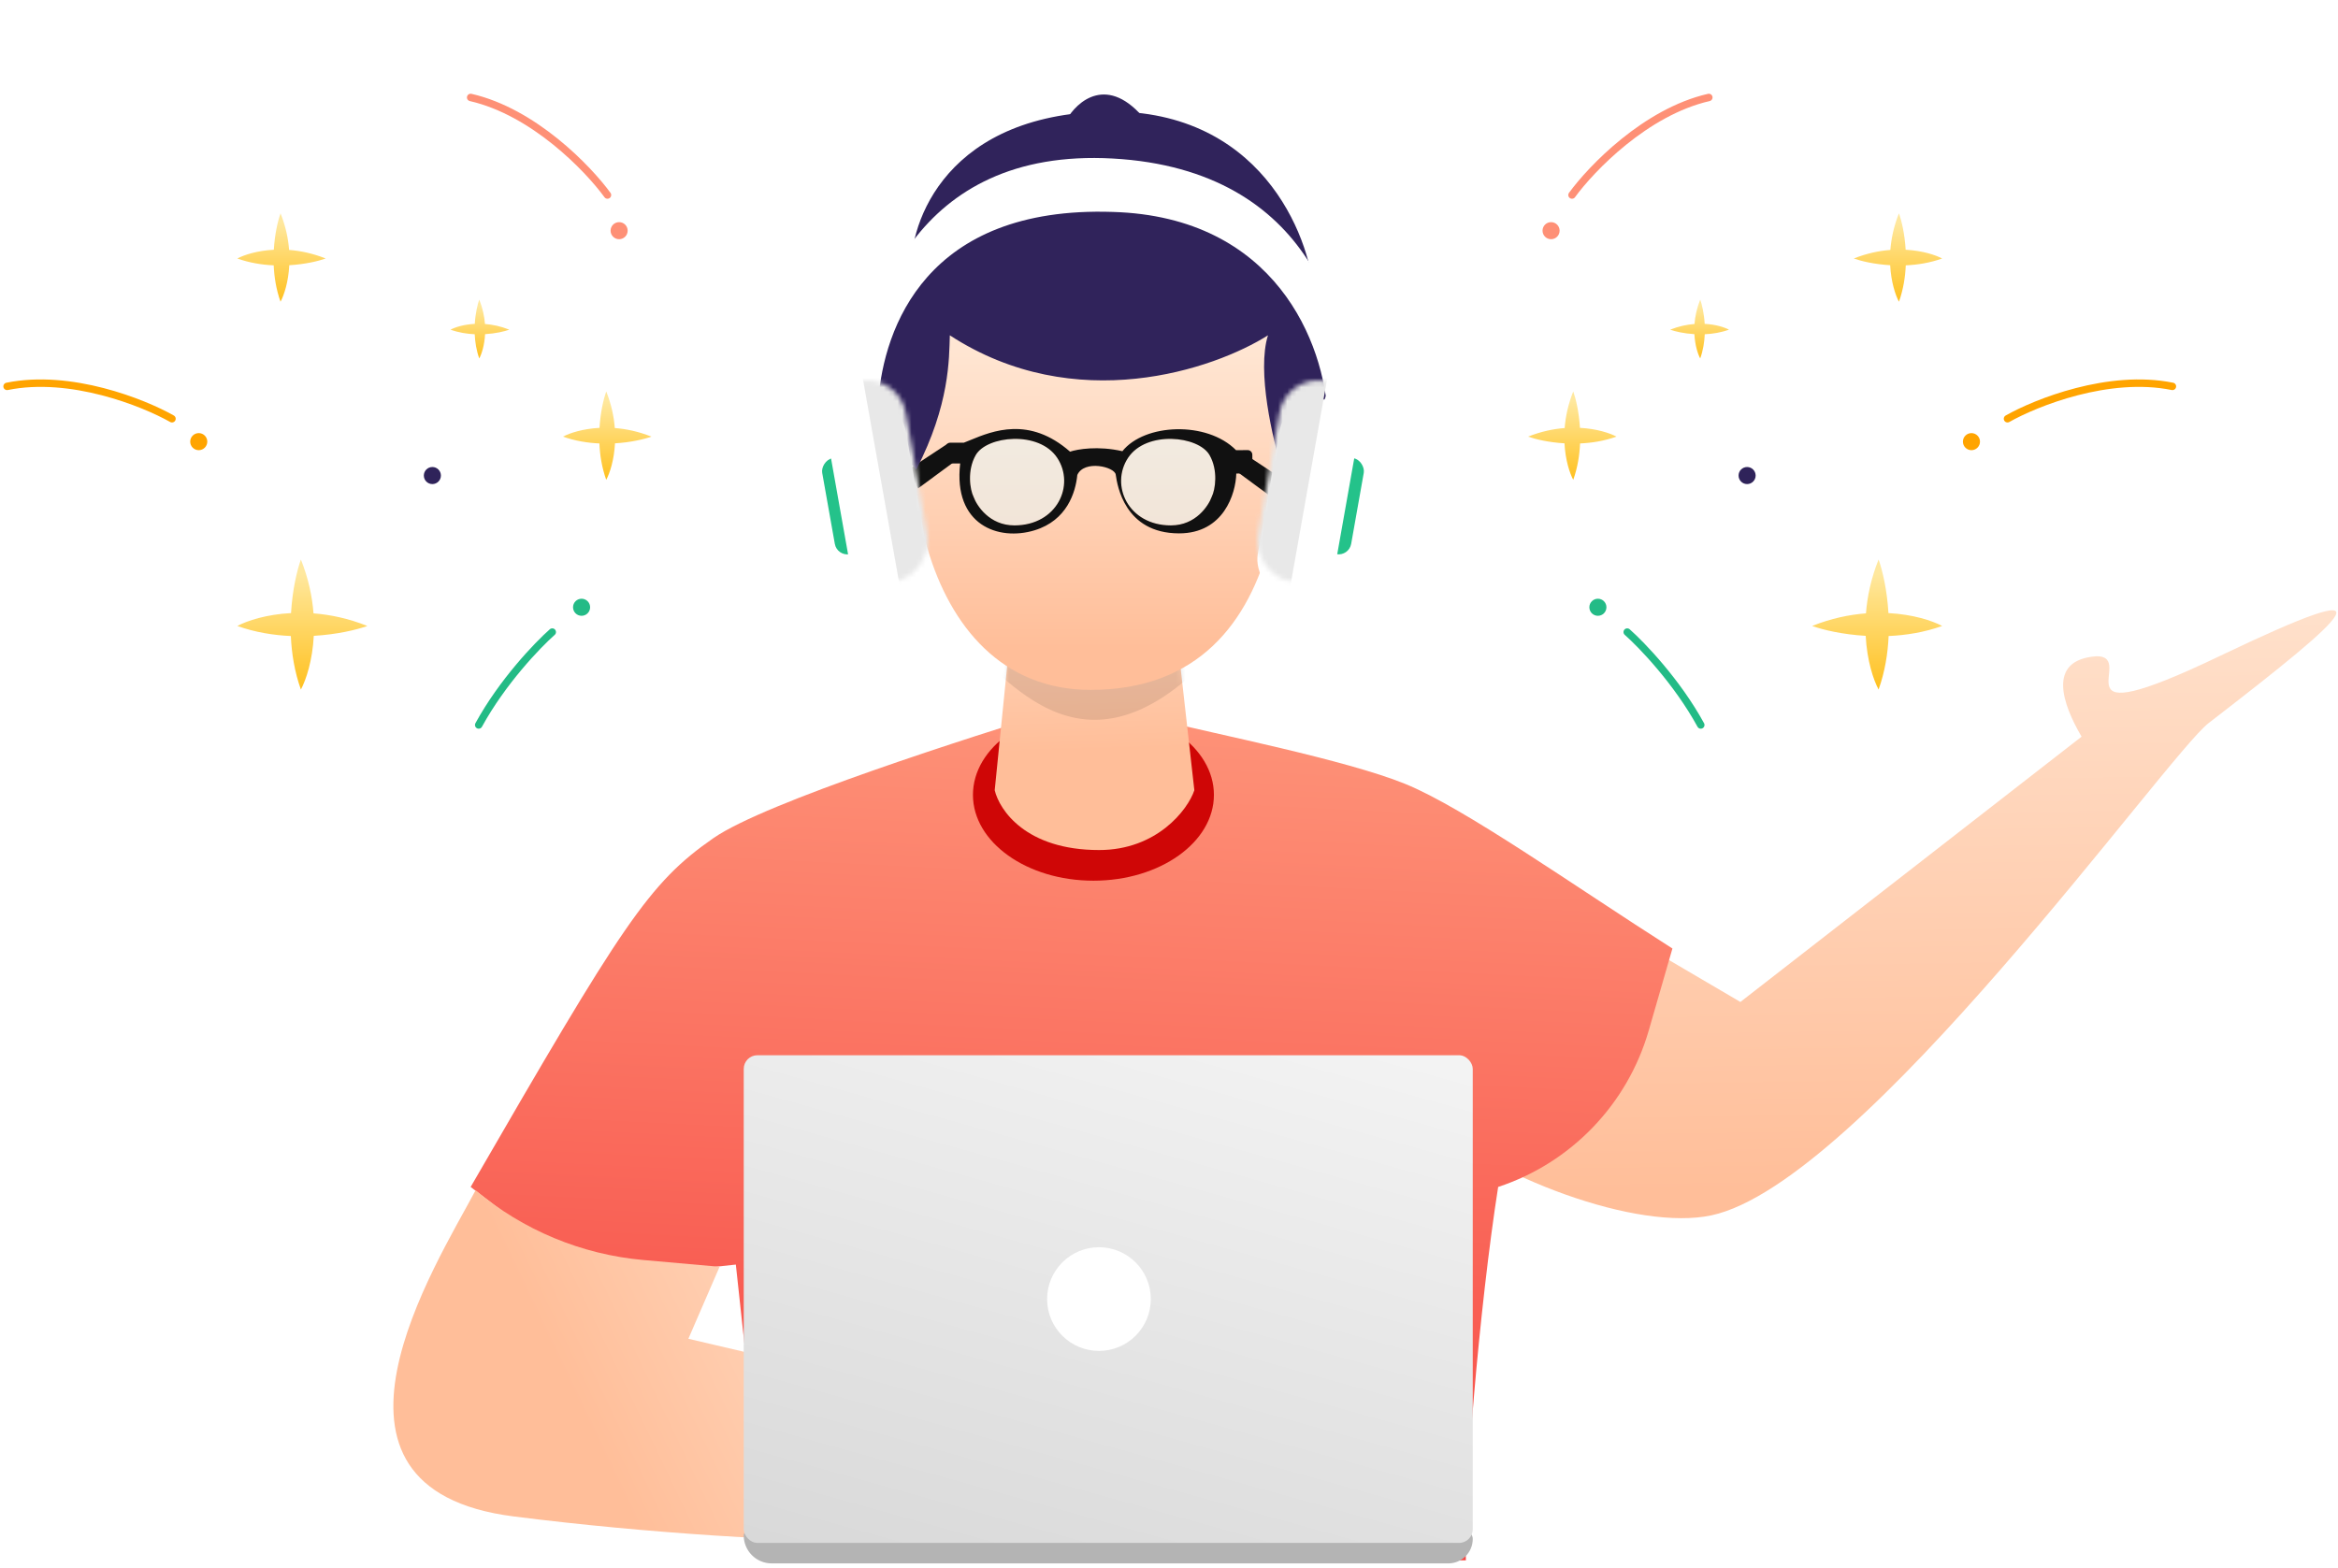 <svg width="504" height="338" viewBox="0 0 504 338" fill="none" xmlns="http://www.w3.org/2000/svg">
<path d="M375.173 216.036L335.451 192.718L304.25 239.15C322.478 254.362 353.101 265.425 368.924 262.047C401.399 255.114 467.022 162.911 476.127 155.891C507.125 131.994 517.202 122.925 478.414 141.494C441.433 159.198 461.02 141.494 451.96 141.494C441.075 142.254 444.682 151.915 448.722 158.837L375.173 216.036Z" fill="url(#paint0_linear)"/>
<path d="M153.791 180.711C164.998 172.929 209.28 158.911 228.727 152.874L249.303 155.119C262.267 158.333 290.073 163.812 302.864 168.998C315.654 174.183 338.867 190.72 360.522 204.51L355.409 222.218C350.817 238.121 338.673 250.733 322.955 255.924C318.911 281.646 315.423 323.463 315.999 336.427L165.513 336.31L158.623 272.662L127.634 275.982L101.458 255.924C134.235 199.23 139.782 190.439 153.791 180.711Z" fill="url(#paint1_linear)"/>
<path d="M110.739 326.965C63.059 320.92 94.07 272.595 102.524 256.636C112.749 265.243 125.375 270.494 138.688 271.677L155.119 273.136L148.39 288.658L221.03 305.664L231.221 333.935C223.962 332.699 170.033 334.484 110.739 326.965Z" fill="url(#paint2_linear)"/>
<path d="M229.799 26C232.145 21.757 238.875 15.815 247.023 26H229.799Z" fill="#30235B"/>
<ellipse cx="235.71" cy="171.383" rx="25.973" ry="18.508" fill="#CF0606"/>
<path d="M214.429 170.388L218.059 134.239H253.404L257.464 170.388C256.045 174.645 249.346 183.281 236.939 183.281C221.126 183.281 215.442 174.645 214.429 170.388Z" fill="url(#paint3_linear)"/>
<mask id="mask0" mask-type="alpha" maskUnits="userSpaceOnUse" x="214" y="134" width="44" height="50">
<path d="M214.429 170.388L218.059 134.239H253.404L257.472 170.461C256.053 174.718 249.33 183.282 236.923 183.282C221.111 183.282 215.442 174.645 214.429 170.388Z" fill="url(#paint4_linear)"/>
</mask>
<g mask="url(#mask0)">
<path opacity="0.1" d="M266.143 135.623C234.184 175.165 216.325 143.371 207.1 138.602L213.439 111.87L251.28 107.351L266.143 135.623Z" fill="black"/>
</g>
<path d="M235.097 148.751C196.98 148.751 190.426 94.036 202.203 69.01C228.701 36.623 261.824 55.515 275.074 69.01C278.263 89.865 281.781 148.751 235.097 148.751Z" fill="url(#paint5_linear)"/>
<path d="M273.725 106.893L266.257 101.392L267.412 97.296L275.941 102.921L273.725 106.893Z" fill="#111111"/>
<path d="M197.92 105.298L205.387 99.796L204.232 95.701L195.703 101.325L197.92 105.298Z" fill="#111111"/>
<path d="M204.753 72.298C231.777 89.905 261.735 79.634 273.337 72.298C270.894 80.002 274.354 94.811 276.39 101.252C293.974 78.354 288.225 65.989 283.153 62.668C282.307 51.256 271.933 22.722 237.104 24.074C202.274 25.427 195.516 50.129 196.502 59.287C183.315 77.209 191.161 94.731 197.521 101.252C204.753 87.212 204.588 77.363 204.753 72.298Z" fill="#30235B"/>
<g filter="url(#filter0_d)">
<path d="M239.872 41.695C199.528 40.344 190.542 66.876 189.336 82.282C189.24 83.516 188.23 84.487 186.993 84.487C185.673 84.487 184.621 83.386 184.738 82.072C186.499 62.318 197.031 27.799 239.872 30.179C283.128 32.582 291.589 67.017 290.262 86.213C290.191 87.24 289.324 88.016 288.294 88.016C287.171 88.016 286.269 87.105 286.225 85.983C285.589 70.056 275 42.713 239.872 41.695Z" fill="white"/>
</g>
<g filter="url(#filter1_d)">
<rect x="289.069" y="94.316" width="5.476" height="21.013" rx="2.738" transform="rotate(10.054 289.069 94.316)" fill="#24C28A"/>
</g>
<g filter="url(#filter2_d)">
<rect x="277.306" y="80.693" width="16.867" height="43.773" rx="8.433" transform="rotate(10.054 277.306 80.693)" fill="white"/>
</g>
<g filter="url(#filter3_d)">
<rect width="5.476" height="21.013" rx="2.738" transform="matrix(-0.985 0.175 0.175 0.985 182.159 94.316)" fill="#24C28A"/>
</g>
<g filter="url(#filter4_d)">
<rect width="16.867" height="43.773" rx="8.433" transform="matrix(-0.985 0.175 0.175 0.985 193.771 80.693)" fill="white"/>
</g>
<mask id="mask1" mask-type="alpha" maskUnits="userSpaceOnUse" x="178" y="82" width="23" height="44">
<rect width="16.867" height="43.773" rx="8.433" transform="matrix(-0.985 0.175 0.175 0.985 193.771 80.693)" fill="white"/>
</mask>
<g mask="url(#mask1)">
<rect x="185.828" y="80.693" width="21.94" height="47.517" transform="rotate(-10.098 185.828 80.693)" fill="#E8E8E8"/>
</g>
<mask id="mask2" mask-type="alpha" maskUnits="userSpaceOnUse" x="271" y="82" width="22" height="44">
<rect x="277.306" y="80.693" width="16.867" height="43.773" rx="8.433" transform="rotate(10.054 277.306 80.693)" fill="white"/>
</mask>
<g mask="url(#mask2)">
<rect width="21.94" height="47.517" transform="matrix(-0.985 -0.175 -0.175 0.985 286.271 80.693)" fill="#E8E8E8"/>
</g>
<path opacity="0.5" d="M218.673 113.284C213.28 113.284 210.564 109.034 209.874 107.137C209.081 105.55 208.454 101.415 210.333 98.13C212.722 93.954 223.952 92.789 227.885 98.689C231.818 104.589 227.885 113.284 218.673 113.284Z" fill="#E6FCFF"/>
<path opacity="0.5" d="M252.404 113.284C257.796 113.284 260.512 109.034 261.202 107.137C261.995 105.55 262.622 101.415 260.743 98.13C258.354 93.954 247.125 92.789 243.191 98.689C239.258 104.589 243.191 113.284 252.404 113.284Z" fill="#E6FCFF"/>
<path fill-rule="evenodd" clip-rule="evenodd" d="M230.671 97.387C221.876 89.664 213.932 92.932 209.225 94.868C208.702 95.084 208.219 95.282 207.778 95.448L204.831 95.453C204.276 95.454 203.828 95.907 203.833 96.462L203.855 98.94C203.86 99.489 204.306 99.931 204.855 99.931L206.986 99.931C205.443 113.182 215.214 116.728 223.03 114.339C229.997 112.21 231.862 106.185 232.235 102.405C233.726 99.102 240.26 100.628 240.519 102.331C240.525 102.371 240.531 102.416 240.538 102.465L240.538 102.465C240.845 104.539 242.39 114.987 254.153 115.002C263.788 115.014 266.402 106.407 266.504 102.101L268.998 102.079C269.55 102.074 269.994 101.622 269.989 101.07L269.962 98.039C269.957 97.487 269.506 97.043 268.953 97.048L266.459 97.07C260.183 90.712 246.701 91.307 241.953 97.287C236.714 96.079 232.248 96.851 230.671 97.387ZM218.673 113.284C213.28 113.284 210.564 109.034 209.874 107.137C209.081 105.55 208.454 101.415 210.333 98.13C212.722 93.954 223.952 92.789 227.885 98.689C231.818 104.589 227.885 113.284 218.673 113.284ZM261.203 107.137C260.513 109.034 257.797 113.284 252.404 113.284C243.192 113.284 239.259 104.589 243.192 98.689C247.125 92.789 258.355 93.954 260.744 98.13C262.623 101.414 261.996 105.549 261.203 107.137Z" fill="#111111"/>
<path d="M160.325 331.064C160.325 330.509 160.775 330.06 161.33 330.06H315.722C316.693 330.06 317.48 330.847 317.48 331.818C317.48 334.73 315.118 337.092 312.206 337.092H166.353C163.024 337.092 160.325 334.393 160.325 331.064Z" fill="#B4B4B4"/>
<rect x="160.325" y="227.524" width="157.155" height="105.147" rx="2.947" fill="url(#paint6_linear)"/>
<circle cx="236.902" cy="280.098" r="11.177" fill="white"/>
<path fill-rule="evenodd" clip-rule="evenodd" d="M129.239 92.252C129.438 88.844 130.118 85.99 130.684 84.404C131.797 87.186 132.347 89.857 132.533 92.292C134.968 92.478 137.639 93.028 140.421 94.141C138.835 94.708 135.981 95.387 132.573 95.587C132.383 99.205 131.452 102.017 130.684 103.457C129.749 100.84 129.323 98.149 129.212 95.613C126.676 95.502 123.985 95.076 121.368 94.141C122.808 93.373 125.62 92.442 129.239 92.252Z" fill="url(#paint7_linear)"/>
<path fill-rule="evenodd" clip-rule="evenodd" d="M102.351 69.826C102.483 67.557 102.936 65.657 103.313 64.602C104.053 66.453 104.42 68.231 104.543 69.852C106.165 69.976 107.942 70.342 109.794 71.083C108.738 71.46 106.839 71.912 104.57 72.045C104.443 74.454 103.824 76.325 103.313 77.284C102.691 75.542 102.407 73.75 102.333 72.063C100.645 71.989 98.853 71.705 97.112 71.083C98.07 70.572 99.942 69.952 102.351 69.826Z" fill="url(#paint8_linear)"/>
<path fill-rule="evenodd" clip-rule="evenodd" d="M59.028 53.848C59.227 50.439 59.907 47.586 60.473 46C61.586 48.782 62.136 51.452 62.322 53.888C64.757 54.074 67.428 54.624 70.21 55.737C68.624 56.303 65.77 56.983 62.362 57.182C62.172 60.801 61.241 63.613 60.473 65.053C59.538 62.436 59.112 59.744 59.001 57.209C56.465 57.098 53.774 56.671 51.157 55.737C52.597 54.969 55.409 54.038 59.028 53.848Z" fill="url(#paint9_linear)"/>
<path fill-rule="evenodd" clip-rule="evenodd" d="M62.737 132.189C63.03 127.174 64.03 122.976 64.863 120.642C66.5 124.735 67.309 128.664 67.583 132.248C71.166 132.521 75.096 133.331 79.189 134.968C76.855 135.801 72.657 136.801 67.642 137.094C67.362 142.418 65.993 146.555 64.863 148.674C63.488 144.824 62.861 140.864 62.697 137.134C58.967 136.97 55.007 136.343 51.157 134.968C53.276 133.838 57.413 132.468 62.737 132.189Z" fill="url(#paint10_linear)"/>
<circle cx="93.206" cy="102.534" r="1.841" fill="#2F235A"/>
<circle cx="133.463" cy="49.737" r="1.841" fill="#FE9076"/>
<circle cx="42.844" cy="95.224" r="1.841" fill="#FFA400"/>
<circle cx="125.37" cy="130.934" r="1.841" fill="#23BB86"/>
<path d="M130.952 42.051C126.789 36.334 115.062 24.121 101.458 21.012" stroke="#FE9076" stroke-width="1.603" stroke-linecap="round"/>
<path d="M37.075 90.288C30.921 86.801 15.197 80.522 1.523 83.309" stroke="#FFA400" stroke-width="1.603" stroke-linecap="round"/>
<path d="M119.05 136.283C115.897 139.065 108.311 146.967 103.192 156.314" stroke="#23BB86" stroke-width="1.603" stroke-linecap="round"/>
<path fill-rule="evenodd" clip-rule="evenodd" d="M340.589 92.252C340.389 88.844 339.71 85.99 339.143 84.404C338.03 87.186 337.48 89.857 337.294 92.292C334.859 92.478 332.188 93.028 329.406 94.141C330.992 94.708 333.846 95.387 337.254 95.587C337.444 99.205 338.375 102.017 339.143 103.457C340.078 100.84 340.504 98.149 340.615 95.613C343.151 95.502 345.842 95.076 348.459 94.141C347.019 93.373 344.207 92.442 340.589 92.252Z" fill="url(#paint11_linear)"/>
<path fill-rule="evenodd" clip-rule="evenodd" d="M367.476 69.826C367.344 67.557 366.891 65.657 366.514 64.602C365.774 66.453 365.408 68.231 365.284 69.852C363.663 69.976 361.885 70.342 360.033 71.083C361.089 71.46 362.988 71.912 365.257 72.045C365.384 74.454 366.003 76.325 366.514 77.284C367.136 75.542 367.42 73.75 367.494 72.063C369.182 71.989 370.974 71.705 372.715 71.083C371.757 70.572 369.885 69.952 367.476 69.826Z" fill="url(#paint12_linear)"/>
<path fill-rule="evenodd" clip-rule="evenodd" d="M410.799 53.848C410.6 50.439 409.921 47.586 409.354 46C408.241 48.782 407.691 51.452 407.505 53.888C405.07 54.074 402.399 54.624 399.617 55.737C401.203 56.303 404.057 56.983 407.465 57.182C407.655 60.801 408.586 63.613 409.354 65.053C410.289 62.436 410.715 59.744 410.826 57.209C413.362 57.098 416.053 56.671 418.67 55.737C417.23 54.969 414.418 54.038 410.799 53.848Z" fill="url(#paint13_linear)"/>
<path fill-rule="evenodd" clip-rule="evenodd" d="M407.09 132.189C406.797 127.174 405.797 122.976 404.964 120.642C403.327 124.735 402.518 128.664 402.244 132.248C398.661 132.521 394.731 133.331 390.639 134.968C392.972 135.801 397.17 136.801 402.185 137.094C402.465 142.418 403.834 146.555 404.964 148.674C406.339 144.824 406.966 140.864 407.13 137.134C410.86 136.97 414.82 136.343 418.67 134.968C416.551 133.838 412.415 132.468 407.09 132.189Z" fill="url(#paint14_linear)"/>
<circle r="1.841" transform="matrix(-1 0 0 1 376.621 102.534)" fill="#2F235A"/>
<circle r="1.841" transform="matrix(-1 0 0 1 334.364 49.737)" fill="#FE9076"/>
<circle r="1.841" transform="matrix(-1 0 0 1 424.983 95.224)" fill="#FFA400"/>
<circle r="1.841" transform="matrix(-1 0 0 1 344.457 130.934)" fill="#23BB86"/>
<path d="M338.875 42.051C343.038 36.334 354.765 24.121 368.369 21.012" stroke="#FE9076" stroke-width="1.603" stroke-linecap="round"/>
<path d="M432.753 90.288C438.906 86.801 454.63 80.522 468.304 83.309" stroke="#FFA400" stroke-width="1.603" stroke-linecap="round"/>
<path d="M350.777 136.283C353.93 139.065 361.516 146.967 366.635 156.314" stroke="#23BB86" stroke-width="1.603" stroke-linecap="round"/>
<defs>
<filter id="filter0_d" x="150.729" y="0.062" width="173.661" height="125.955" filterUnits="userSpaceOnUse" color-interpolation-filters="sRGB">
<feFlood flood-opacity="0" result="BackgroundImageFix"/>
<feColorMatrix in="SourceAlpha" type="matrix" values="0 0 0 0 0 0 0 0 0 0 0 0 0 0 0 0 0 0 127 0"/>
<feOffset dy="4"/>
<feGaussianBlur stdDeviation="17"/>
<feColorMatrix type="matrix" values="0 0 0 0 0.039 0 0 0 0 0.065 0 0 0 0 0.104 0 0 0 0.13 0"/>
<feBlend mode="normal" in2="BackgroundImageFix" result="effect1_dropShadow"/>
<feBlend mode="normal" in="SourceGraphic" in2="effect1_dropShadow" result="shape"/>
</filter>
<filter id="filter1_d" x="251.836" y="64.751" width="76.189" height="88.775" filterUnits="userSpaceOnUse" color-interpolation-filters="sRGB">
<feFlood flood-opacity="0" result="BackgroundImageFix"/>
<feColorMatrix in="SourceAlpha" type="matrix" values="0 0 0 0 0 0 0 0 0 0 0 0 0 0 0 0 0 0 127 0"/>
<feOffset dy="4"/>
<feGaussianBlur stdDeviation="17"/>
<feColorMatrix type="matrix" values="0 0 0 0 0.039 0 0 0 0 0.065 0 0 0 0 0.104 0 0 0 0.13 0"/>
<feBlend mode="normal" in2="BackgroundImageFix" result="effect1_dropShadow"/>
<feBlend mode="normal" in="SourceGraphic" in2="effect1_dropShadow" result="shape"/>
</filter>
<filter id="filter2_d" x="237.005" y="52.034" width="89.567" height="111.363" filterUnits="userSpaceOnUse" color-interpolation-filters="sRGB">
<feFlood flood-opacity="0" result="BackgroundImageFix"/>
<feColorMatrix in="SourceAlpha" type="matrix" values="0 0 0 0 0 0 0 0 0 0 0 0 0 0 0 0 0 0 127 0"/>
<feOffset dy="4"/>
<feGaussianBlur stdDeviation="17"/>
<feColorMatrix type="matrix" values="0 0 0 0 0.039 0 0 0 0 0.065 0 0 0 0 0.104 0 0 0 0.13 0"/>
<feBlend mode="normal" in2="BackgroundImageFix" result="effect1_dropShadow"/>
<feBlend mode="normal" in="SourceGraphic" in2="effect1_dropShadow" result="shape"/>
</filter>
<filter id="filter3_d" x="143.203" y="64.751" width="76.189" height="88.775" filterUnits="userSpaceOnUse" color-interpolation-filters="sRGB">
<feFlood flood-opacity="0" result="BackgroundImageFix"/>
<feColorMatrix in="SourceAlpha" type="matrix" values="0 0 0 0 0 0 0 0 0 0 0 0 0 0 0 0 0 0 127 0"/>
<feOffset dy="4"/>
<feGaussianBlur stdDeviation="17"/>
<feColorMatrix type="matrix" values="0 0 0 0 0.039 0 0 0 0 0.065 0 0 0 0 0.104 0 0 0 0.13 0"/>
<feBlend mode="normal" in2="BackgroundImageFix" result="effect1_dropShadow"/>
<feBlend mode="normal" in="SourceGraphic" in2="effect1_dropShadow" result="shape"/>
</filter>
<filter id="filter4_d" x="144.504" y="52.034" width="89.567" height="111.363" filterUnits="userSpaceOnUse" color-interpolation-filters="sRGB">
<feFlood flood-opacity="0" result="BackgroundImageFix"/>
<feColorMatrix in="SourceAlpha" type="matrix" values="0 0 0 0 0 0 0 0 0 0 0 0 0 0 0 0 0 0 127 0"/>
<feOffset dy="4"/>
<feGaussianBlur stdDeviation="17"/>
<feColorMatrix type="matrix" values="0 0 0 0 0.039 0 0 0 0 0.065 0 0 0 0 0.104 0 0 0 0.13 0"/>
<feBlend mode="normal" in2="BackgroundImageFix" result="effect1_dropShadow"/>
<feBlend mode="normal" in="SourceGraphic" in2="effect1_dropShadow" result="shape"/>
</filter>
<linearGradient id="paint0_linear" x1="385.305" y1="80.698" x2="387.951" y2="256.566" gradientUnits="userSpaceOnUse">
<stop stop-color="#FFEFE0"/>
<stop offset="1" stop-color="#FFBE99"/>
</linearGradient>
<linearGradient id="paint1_linear" x1="240.798" y1="122.585" x2="228.399" y2="370.923" gradientUnits="userSpaceOnUse">
<stop stop-color="#FF9F81"/>
<stop offset="1" stop-color="#F53838"/>
</linearGradient>
<linearGradient id="paint2_linear" x1="225.733" y1="209.86" x2="107.062" y2="266.735" gradientUnits="userSpaceOnUse">
<stop offset="0.068" stop-color="#FFEFE0"/>
<stop offset="1" stop-color="#FFBE99"/>
</linearGradient>
<linearGradient id="paint3_linear" x1="234.728" y1="95.352" x2="236.808" y2="161.738" gradientUnits="userSpaceOnUse">
<stop stop-color="#FFEFE0"/>
<stop offset="1" stop-color="#FFBE99"/>
</linearGradient>
<linearGradient id="paint4_linear" x1="234.728" y1="95.352" x2="231.813" y2="170.983" gradientUnits="userSpaceOnUse">
<stop stop-color="#FFEFE0"/>
<stop offset="1" stop-color="#FFBE99"/>
</linearGradient>
<linearGradient id="paint5_linear" x1="238.185" y1="59.96" x2="238.185" y2="139.679" gradientUnits="userSpaceOnUse">
<stop stop-color="#FFEFE0"/>
<stop offset="1" stop-color="#FFBE99"/>
</linearGradient>
<linearGradient id="paint6_linear" x1="271.353" y1="148.611" x2="213.248" y2="357.106" gradientUnits="userSpaceOnUse">
<stop offset="0.017" stop-color="white"/>
<stop offset="1" stop-color="#D7D7D7"/>
</linearGradient>
<linearGradient id="paint7_linear" x1="130.894" y1="86.432" x2="130.894" y2="104.322" gradientUnits="userSpaceOnUse">
<stop stop-color="#FFE89E"/>
<stop offset="1" stop-color="#FFBF1A"/>
</linearGradient>
<linearGradient id="paint8_linear" x1="103.453" y1="65.951" x2="103.453" y2="77.859" gradientUnits="userSpaceOnUse">
<stop stop-color="#FFE89E"/>
<stop offset="1" stop-color="#FFBF1A"/>
</linearGradient>
<linearGradient id="paint9_linear" x1="60.683" y1="48.028" x2="60.683" y2="65.917" gradientUnits="userSpaceOnUse">
<stop stop-color="#FFE89E"/>
<stop offset="1" stop-color="#FFBF1A"/>
</linearGradient>
<linearGradient id="paint10_linear" x1="65.173" y1="123.626" x2="65.173" y2="149.946" gradientUnits="userSpaceOnUse">
<stop stop-color="#FFE89E"/>
<stop offset="1" stop-color="#FFBF1A"/>
</linearGradient>
<linearGradient id="paint11_linear" x1="338.933" y1="86.432" x2="338.933" y2="104.322" gradientUnits="userSpaceOnUse">
<stop stop-color="#FFE89E"/>
<stop offset="1" stop-color="#FFBF1A"/>
</linearGradient>
<linearGradient id="paint12_linear" x1="366.374" y1="65.951" x2="366.374" y2="77.859" gradientUnits="userSpaceOnUse">
<stop stop-color="#FFE89E"/>
<stop offset="1" stop-color="#FFBF1A"/>
</linearGradient>
<linearGradient id="paint13_linear" x1="409.144" y1="48.028" x2="409.144" y2="65.917" gradientUnits="userSpaceOnUse">
<stop stop-color="#FFE89E"/>
<stop offset="1" stop-color="#FFBF1A"/>
</linearGradient>
<linearGradient id="paint14_linear" x1="404.654" y1="123.626" x2="404.654" y2="149.946" gradientUnits="userSpaceOnUse">
<stop stop-color="#FFE89E"/>
<stop offset="1" stop-color="#FFBF1A"/>
</linearGradient>
</defs>
</svg>
